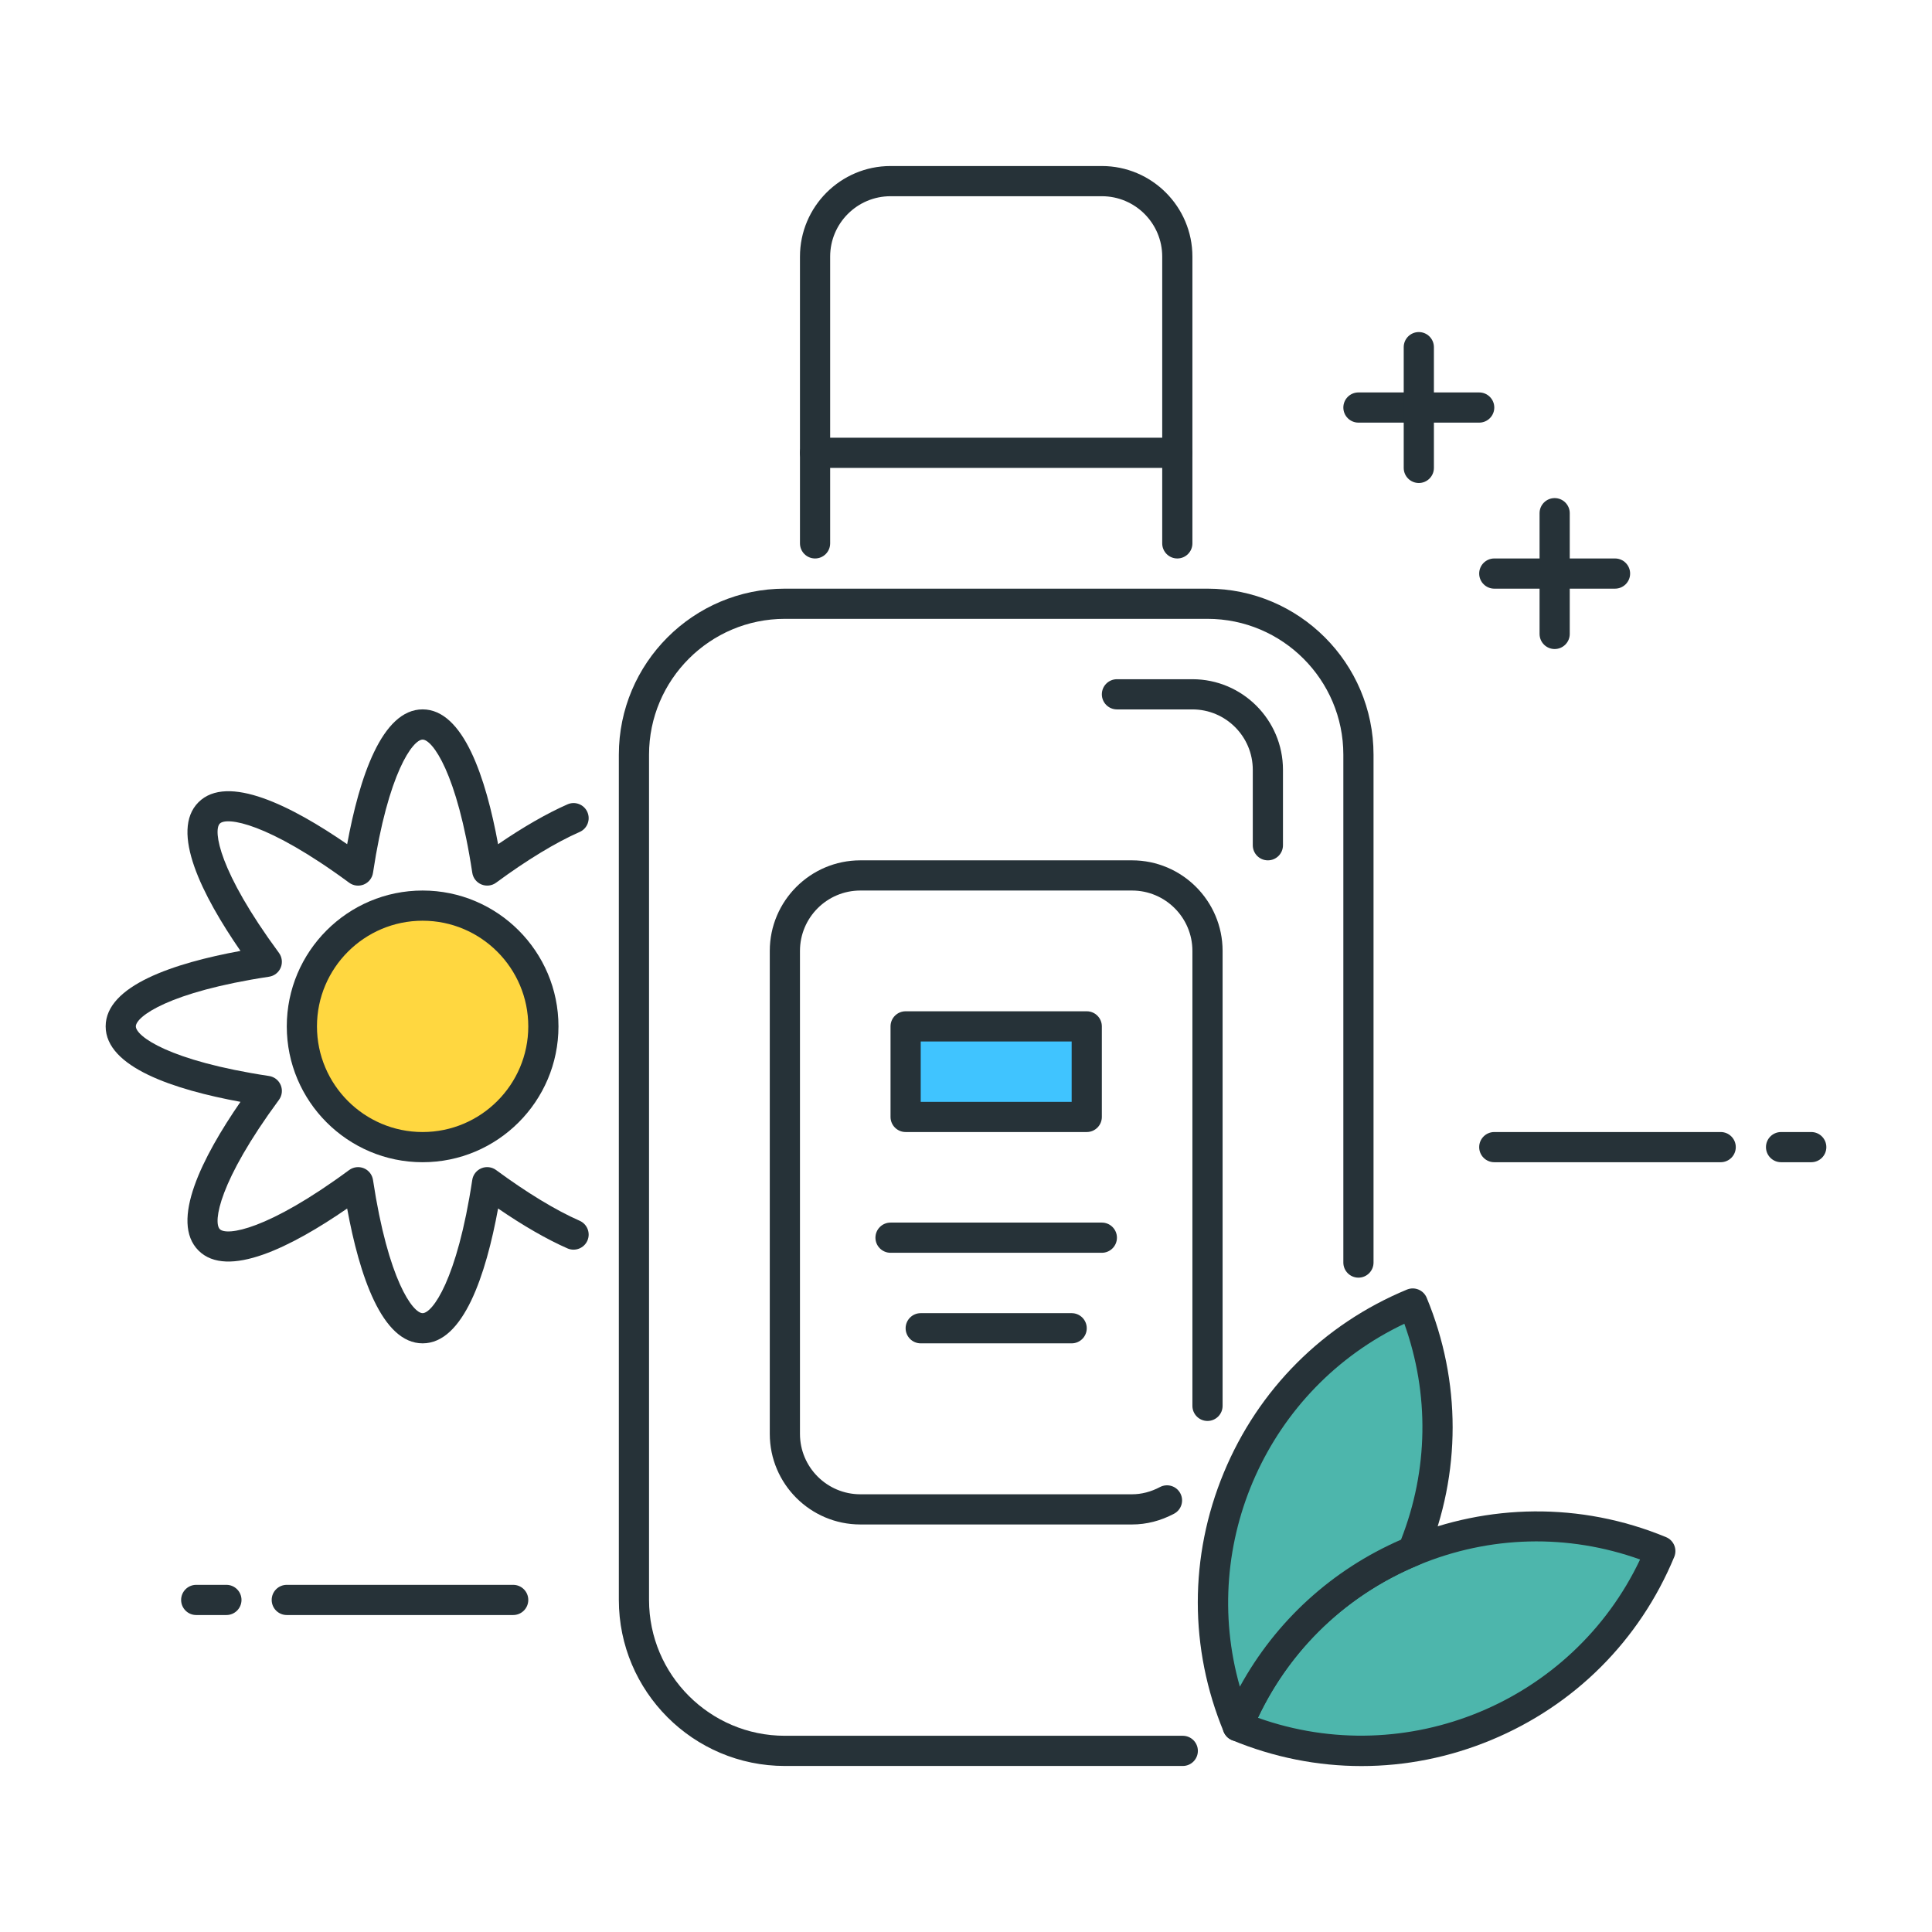 <?xml version="1.0" encoding="utf-8"?>
<!-- Generator: Adobe Illustrator 22.0.0, SVG Export Plug-In . SVG Version: 6.00 Build 0)  -->
<svg version="1.1" id="Icon_Set" xmlns="http://www.w3.org/2000/svg" xmlns:xlink="http://www.w3.org/1999/xlink" x="0px" y="0px"
	 viewBox="0 0 64 64" style="enable-background:new 0 0 64 64;" xml:space="preserve">
<style type="text/css">
	.st0{fill:#263238;}
	.st1{fill:#FFD740;}
	.st2{fill:#40C4FF;}
	.st3{fill:#FF5252;}
	.st4{fill:#FFFFFF;}
	.st5{fill:#4DB6AC;}
	.st6{fill:#4FC3F7;}
</style>
<g>
	<g>
		<circle class="st1" cx="14" cy="34" r="4"/>
		<path class="st0" d="M14,38.5c-2.481,0-4.5-2.019-4.5-4.5s2.019-4.5,4.5-4.5s4.5,2.019,4.5,4.5S16.481,38.5,14,38.5z M14,30.5
			c-1.93,0-3.5,1.57-3.5,3.5s1.57,3.5,3.5,3.5s3.5-1.57,3.5-3.5S15.93,30.5,14,30.5z"/>
	</g>
	<g>
		<path class="st0" d="M14,44.5c-1.353,0-2.097-2.272-2.5-4.466c-1.836,1.266-3.969,2.347-4.925,1.391
			C5.619,40.468,6.7,38.335,7.966,36.5C5.772,36.097,3.5,35.353,3.5,34s2.272-2.097,4.466-2.5c-1.266-1.836-2.347-3.969-1.391-4.925
			c0.957-0.955,3.089,0.124,4.925,1.39c0.403-2.194,1.147-4.466,2.5-4.466s2.097,2.273,2.5,4.467
			c0.832-0.57,1.617-1.021,2.299-1.321c0.253-0.112,0.548,0.004,0.659,0.256c0.111,0.252-0.003,0.548-0.256,0.659
			c-0.793,0.349-1.75,0.93-2.766,1.679c-0.141,0.105-0.327,0.126-0.488,0.06c-0.162-0.067-0.277-0.214-0.303-0.387
			C15.14,25.579,14.318,24.5,14,24.5s-1.14,1.079-1.644,4.413c-0.026,0.173-0.141,0.32-0.303,0.387
			c-0.162,0.066-0.347,0.045-0.488-0.06c-2.715-2.001-4.059-2.183-4.283-1.958c-0.225,0.225-0.042,1.568,1.958,4.282
			c0.104,0.141,0.126,0.326,0.06,0.488c-0.067,0.162-0.214,0.277-0.387,0.303C5.579,32.86,4.5,33.682,4.5,34s1.079,1.14,4.413,1.644
			c0.173,0.026,0.32,0.141,0.387,0.303c0.067,0.162,0.044,0.347-0.06,0.488c-2,2.714-2.183,4.058-1.958,4.283
			c0.225,0.226,1.57,0.043,4.283-1.958c0.141-0.104,0.327-0.126,0.488-0.06c0.162,0.067,0.277,0.214,0.303,0.387
			C12.86,42.421,13.682,43.5,14,43.5s1.14-1.079,1.644-4.413c0.026-0.173,0.141-0.32,0.303-0.387
			c0.161-0.067,0.348-0.044,0.488,0.06c1.018,0.75,1.975,1.331,2.766,1.679c0.253,0.111,0.368,0.406,0.257,0.659
			c-0.111,0.252-0.406,0.367-0.659,0.257c-0.681-0.299-1.466-0.751-2.299-1.322C16.097,42.227,15.353,44.5,14,44.5z"/>
	</g>
	<g>
		<path class="st0" d="M39,18.5c-0.276,0-0.5-0.224-0.5-0.5V8.5c0-1.103-0.897-2-2-2h-7c-1.103,0-2,0.897-2,2V18
			c0,0.276-0.224,0.5-0.5,0.5s-0.5-0.224-0.5-0.5V8.5c0-1.654,1.346-3,3-3h7c1.654,0,3,1.346,3,3V18
			C39.5,18.276,39.276,18.5,39,18.5z"/>
	</g>
	<g>
		<path class="st0" d="M39,15.5H27c-0.276,0-0.5-0.224-0.5-0.5s0.224-0.5,0.5-0.5h12c0.276,0,0.5,0.224,0.5,0.5S39.276,15.5,39,15.5
			z"/>
	</g>
	<g>
		<path class="st0" d="M17,53.5H9.5C9.224,53.5,9,53.276,9,53s0.224-0.5,0.5-0.5H17c0.276,0,0.5,0.224,0.5,0.5S17.276,53.5,17,53.5z
			"/>
	</g>
	<g>
		<path class="st0" d="M7.5,53.5h-1C6.224,53.5,6,53.276,6,53s0.224-0.5,0.5-0.5h1C7.776,52.5,8,52.724,8,53S7.776,53.5,7.5,53.5z"
			/>
	</g>
	<g>
		<path class="st0" d="M57,38.5h-7.5c-0.276,0-0.5-0.224-0.5-0.5s0.224-0.5,0.5-0.5H57c0.276,0,0.5,0.224,0.5,0.5
			S57.276,38.5,57,38.5z"/>
	</g>
	<g>
		<path class="st0" d="M60,38.5h-1c-0.276,0-0.5-0.224-0.5-0.5s0.224-0.5,0.5-0.5h1c0.276,0,0.5,0.224,0.5,0.5S60.276,38.5,60,38.5z
			"/>
	</g>
	<g>
		<path class="st0" d="M53.5,19.5h-4c-0.276,0-0.5-0.224-0.5-0.5s0.224-0.5,0.5-0.5h4c0.276,0,0.5,0.224,0.5,0.5
			S53.776,19.5,53.5,19.5z"/>
	</g>
	<g>
		<path class="st0" d="M51.5,21.5c-0.276,0-0.5-0.224-0.5-0.5v-4c0-0.276,0.224-0.5,0.5-0.5S52,16.724,52,17v4
			C52,21.276,51.776,21.5,51.5,21.5z"/>
	</g>
	<g>
		<path class="st0" d="M49,14h-4c-0.276,0-0.5-0.224-0.5-0.5S44.724,13,45,13h4c0.276,0,0.5,0.224,0.5,0.5S49.276,14,49,14z"/>
	</g>
	<g>
		<path class="st0" d="M47,16c-0.276,0-0.5-0.224-0.5-0.5v-4c0-0.276,0.224-0.5,0.5-0.5s0.5,0.224,0.5,0.5v4
			C47.5,15.776,47.276,16,47,16z"/>
	</g>
	<g>
		<path class="st0" d="M35.5,44.5h-5c-0.276,0-0.5-0.224-0.5-0.5s0.224-0.5,0.5-0.5h5c0.276,0,0.5,0.224,0.5,0.5
			S35.776,44.5,35.5,44.5z"/>
	</g>
	<g>
		<path class="st0" d="M36.5,41.5h-7c-0.276,0-0.5-0.224-0.5-0.5s0.224-0.5,0.5-0.5h7c0.276,0,0.5,0.224,0.5,0.5
			S36.776,41.5,36.5,41.5z"/>
	</g>
	<g>
		<rect x="30" y="34" class="st2" width="6" height="3"/>
		<path class="st0" d="M36,37.5h-6c-0.276,0-0.5-0.224-0.5-0.5v-3c0-0.276,0.224-0.5,0.5-0.5h6c0.276,0,0.5,0.224,0.5,0.5v3
			C36.5,37.276,36.276,37.5,36,37.5z M30.5,36.5h5v-2h-5V36.5z"/>
	</g>
	<g>
		<path class="st5" d="M41,57.182L41,57.182c2.265-5.467,8.533-8.064,14-5.799l0,0l0,0C52.735,56.85,46.467,59.446,41,57.182
			L41,57.182z"/>
		<path class="st0" d="M45.101,58.503c-1.454,0-2.908-0.287-4.292-0.86c-0.255-0.105-0.376-0.398-0.271-0.653
			c2.367-5.712,8.941-8.435,14.653-6.07c0.255,0.105,0.376,0.398,0.271,0.653c-1.146,2.768-3.302,4.923-6.07,6.07
			C48.008,58.217,46.555,58.503,45.101,58.503z M41.67,56.904c4.927,1.758,10.42-0.516,12.66-5.244
			c-2.391-0.856-4.978-0.796-7.34,0.185C44.628,52.823,42.755,54.609,41.67,56.904z"/>
	</g>
	<g>
		<path class="st5" d="M41,57.181c1.132-2.733,3.265-4.749,5.799-5.798c1.05-2.534,1.133-5.468,0-8.202l0,0
			C41.331,45.446,38.735,51.714,41,57.181C41,57.181,41,57.181,41,57.181z"/>
		<path class="st0" d="M41,57.681c-0.202,0-0.385-0.122-0.462-0.309c-1.146-2.768-1.146-5.816,0-8.583
			c1.146-2.768,3.302-4.923,6.069-6.07c0.123-0.051,0.26-0.051,0.383,0c0.123,0.051,0.22,0.148,0.271,0.271
			c1.146,2.768,1.146,5.817,0,8.584c-0.051,0.123-0.148,0.22-0.271,0.271c-2.521,1.044-4.484,3.007-5.528,5.528
			C41.385,57.56,41.202,57.681,41,57.681z M46.521,43.851c-4.525,2.143-6.804,7.267-5.449,12.022c1.188-2.169,3.046-3.87,5.339-4.87
			C47.318,48.692,47.354,46.179,46.521,43.851z"/>
	</g>
	<g>
		<path class="st0" d="M37.5,50.5h-9c-1.654,0-3-1.346-3-3v-16c0-1.654,1.346-3,3-3h9c1.654,0,3,1.346,3,3v15.071
			c0,0.276-0.224,0.5-0.5,0.5s-0.5-0.224-0.5-0.5V31.5c0-1.103-0.897-2-2-2h-9c-1.103,0-2,0.897-2,2v16c0,1.103,0.897,2,2,2h9
			c0.313,0,0.625-0.081,0.925-0.239c0.244-0.129,0.547-0.036,0.675,0.208c0.129,0.244,0.036,0.546-0.208,0.675
			C38.446,50.38,37.978,50.5,37.5,50.5z"/>
	</g>
	<g>
		<path class="st0" d="M39.181,58.5H26c-3.033,0-5.5-2.467-5.5-5.5V25c0-3.033,2.467-5.5,5.5-5.5h14c3.033,0,5.5,2.467,5.5,5.5
			v16.824c0,0.276-0.224,0.5-0.5,0.5s-0.5-0.224-0.5-0.5V25c0-2.481-2.019-4.5-4.5-4.5H26c-2.481,0-4.5,2.019-4.5,4.5v28
			c0,2.481,2.019,4.5,4.5,4.5h13.181c0.276,0,0.5,0.224,0.5,0.5S39.457,58.5,39.181,58.5z"/>
	</g>
	<g>
		<path class="st0" d="M42,28.5c-0.276,0-0.5-0.224-0.5-0.5v-2.5c0-1.103-0.897-2-2-2H37c-0.276,0-0.5-0.224-0.5-0.5
			s0.224-0.5,0.5-0.5h2.5c1.654,0,3,1.346,3,3V28C42.5,28.276,42.276,28.5,42,28.5z"/>
	</g>
</g>
</svg>
